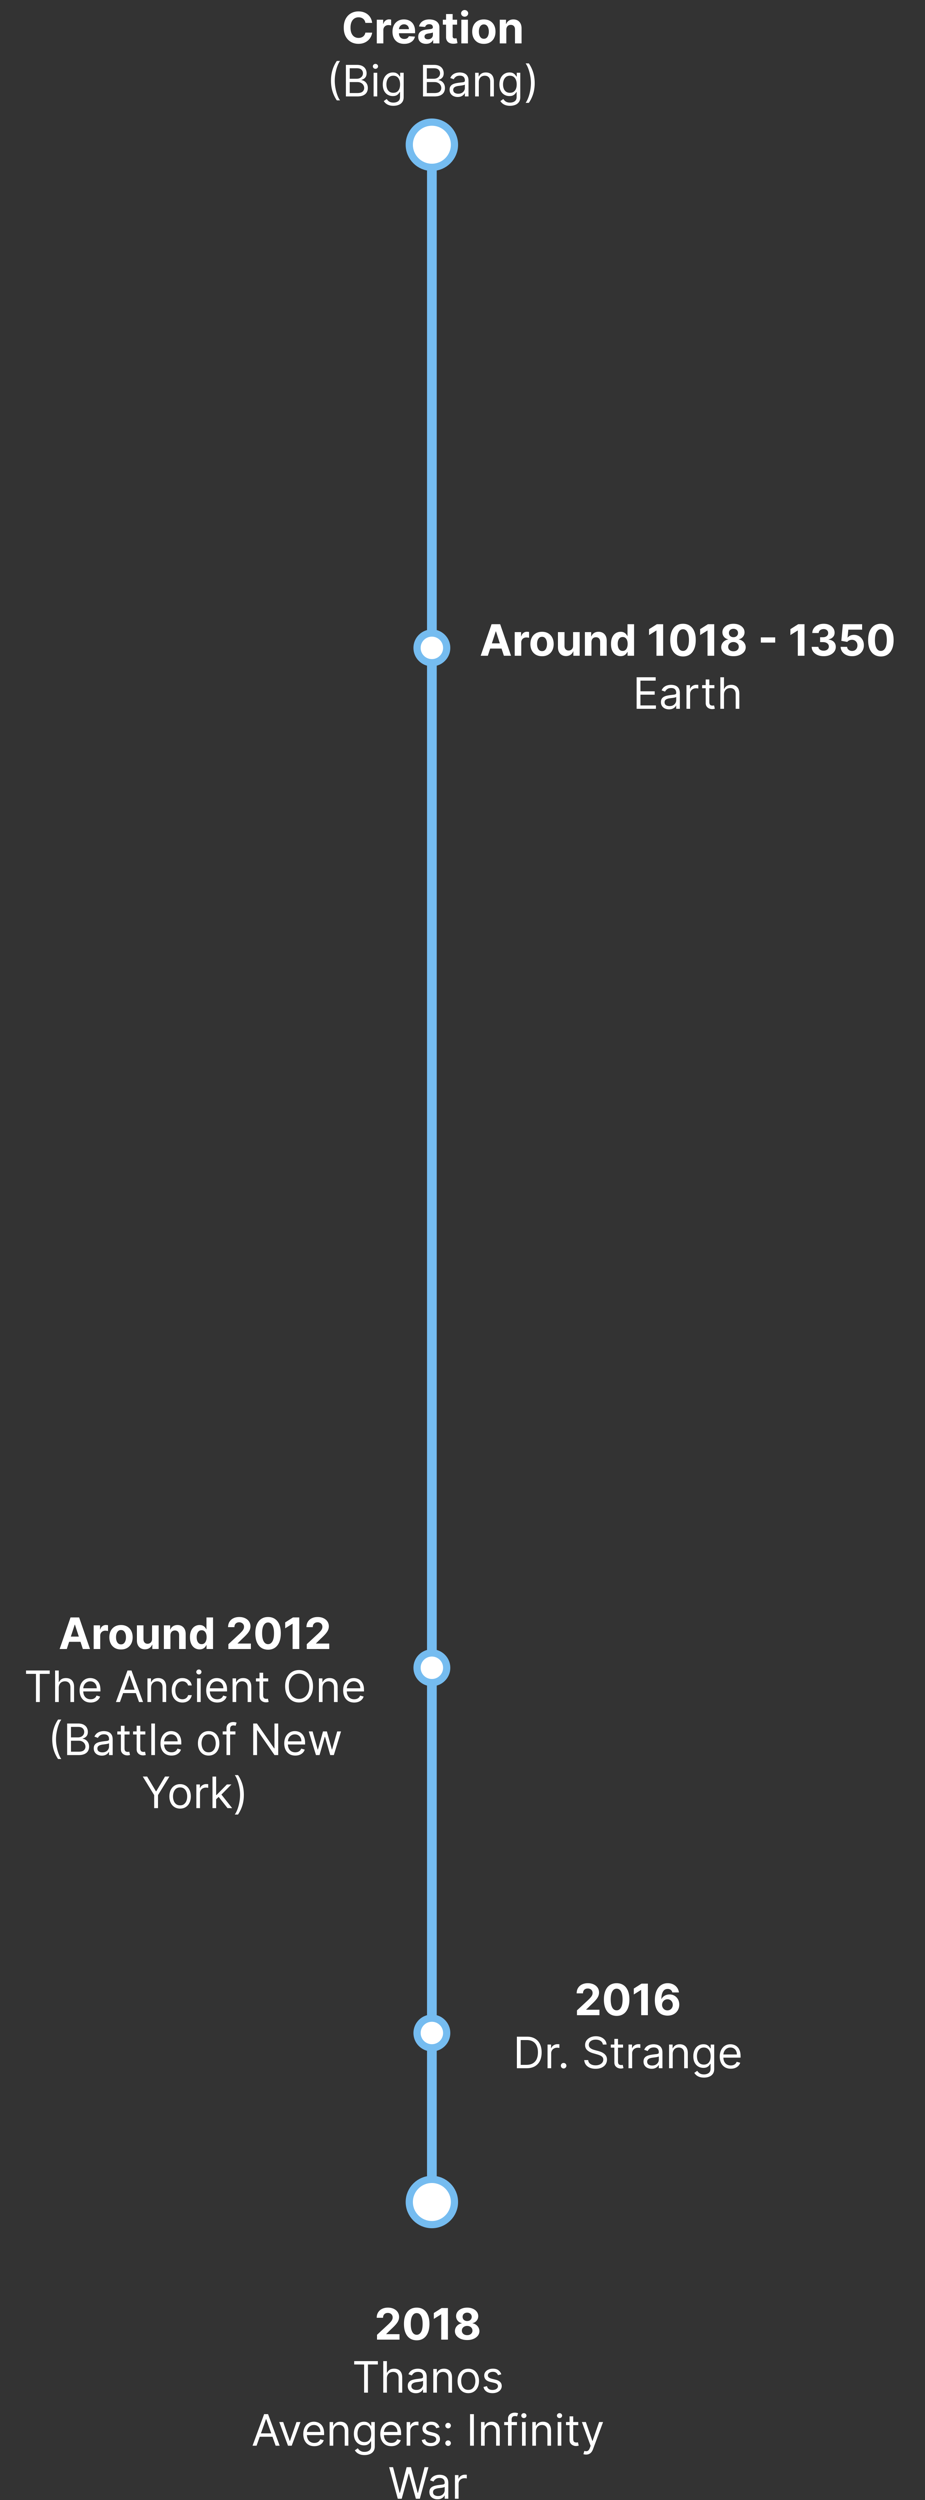<svg xmlns="http://www.w3.org/2000/svg" width="384" height="1037" fill="none" viewBox="0 0 384 1037">
  <rect x="0" y="0" width="384" height="1037" fill="#333333" stroke="none"/>
  <path fill="#75BCF0" d="M181.3 59.627v854.125h-4.029V59.627z"/>
  <circle cx="179.285" cy="60.03" r="9.378" fill="#fff" stroke="#75BCF0" stroke-width="3" transform="rotate(90 179.285 60.03)"/>
  <circle cx="179.285" cy="268.727" r="6.155" fill="#fff" stroke="#75BCF0" stroke-width="3" transform="rotate(90 179.285 268.727)"/>
  <circle cx="179.285" cy="691.761" r="6.155" fill="#fff" stroke="#75BCF0" stroke-width="3" transform="rotate(90 179.285 691.761)"/>
  <circle cx="179.285" cy="843.247" r="6.155" fill="#fff" stroke="#75BCF0" stroke-width="3" transform="rotate(90 179.285 843.247)"/>
  <circle cx="179.285" cy="913.35" r="9.378" fill="#fff" stroke="#75BCF0" stroke-width="3" transform="rotate(90 179.285 913.35)"/>
  <path fill="#fff" d="M154.486 9.492h-2.8a2.728 2.728 0 0 0-.313-.965 2.447 2.447 0 0 0-.607-.729 2.671 2.671 0 0 0-.857-.46 3.268 3.268 0 0 0-1.041-.16c-.678 0-1.268.169-1.771.505-.503.333-.893.818-1.17 1.458-.277.635-.415 1.406-.415 2.313 0 .934.138 1.718.415 2.353.282.635.674 1.114 1.176 1.438.503.324 1.085.486 1.745.486a3.46 3.46 0 0 0 1.03-.147c.319-.098.603-.241.85-.428.247-.192.451-.425.613-.697a2.68 2.68 0 0 0 .345-.933l2.8.012a5.05 5.05 0 0 1-.543 1.739 5.23 5.23 0 0 1-1.157 1.49 5.45 5.45 0 0 1-1.726 1.035c-.665.251-1.417.377-2.256.377-1.168 0-2.212-.264-3.132-.793-.917-.528-1.641-1.293-2.174-2.294-.528-1.002-.792-2.214-.792-3.638 0-1.427.268-2.642.805-3.643s1.266-1.764 2.186-2.288c.921-.529 1.956-.793 3.107-.793.758 0 1.461.107 2.109.32a5.349 5.349 0 0 1 1.732.933 4.81 4.81 0 0 1 1.228 1.49c.319.587.524 1.26.613 2.02ZM156.42 18V8.182h2.64v1.713h.102c.179-.61.479-1.07.901-1.38a2.37 2.37 0 0 1 1.458-.474 4.13 4.13 0 0 1 .856.096v2.416a3.564 3.564 0 0 0-.53-.102 4.78 4.78 0 0 0-.62-.045c-.401 0-.759.088-1.074.262a1.94 1.94 0 0 0-.742.716c-.179.307-.268.66-.268 1.061V18h-2.723Zm11.382.192c-1.01 0-1.879-.205-2.608-.614a4.203 4.203 0 0 1-1.674-1.751c-.392-.759-.588-1.656-.588-2.691 0-1.01.196-1.897.588-2.66a4.35 4.35 0 0 1 1.655-1.783c.716-.426 1.556-.639 2.519-.639.647 0 1.25.104 1.809.313a4.02 4.02 0 0 1 1.47.927c.422.413.75.933.984 1.56.235.622.352 1.35.352 2.186v.748h-8.291V12.1h5.728c0-.392-.086-.74-.256-1.042a1.834 1.834 0 0 0-.71-.71 2.02 2.02 0 0 0-1.041-.261c-.414 0-.78.095-1.1.287a2.018 2.018 0 0 0-.741.76 2.145 2.145 0 0 0-.275 1.056v1.604c0 .486.089.906.268 1.26.183.353.441.626.774.817.332.192.726.288 1.182.288.303 0 .58-.043.831-.128a1.72 1.72 0 0 0 .646-.383c.179-.17.315-.38.409-.627l2.518.166a3.443 3.443 0 0 1-.786 1.586c-.392.447-.899.797-1.521 1.048-.618.247-1.332.37-2.142.37Zm9.084-.007c-.627 0-1.185-.108-1.675-.326a2.701 2.701 0 0 1-1.164-.978c-.281-.434-.421-.976-.421-1.623 0-.546.1-1.004.3-1.374.2-.371.473-.67.818-.895a3.965 3.965 0 0 1 1.176-.512 8.97 8.97 0 0 1 1.394-.243c.571-.06 1.031-.115 1.38-.166.35-.055.603-.136.761-.243a.534.534 0 0 0 .237-.473v-.038c0-.405-.128-.718-.384-.94-.251-.221-.609-.332-1.074-.332-.49 0-.88.109-1.169.326a1.5 1.5 0 0 0-.576.805l-2.518-.204a3.423 3.423 0 0 1 .754-1.547 3.622 3.622 0 0 1 1.451-1.01c.597-.239 1.287-.358 2.071-.358a6.28 6.28 0 0 1 1.566.192 4.11 4.11 0 0 1 1.336.594c.392.269.701.614.927 1.036.226.417.339.918.339 1.502V18h-2.583v-1.361h-.076a2.781 2.781 0 0 1-.633.811c-.264.23-.582.412-.953.544-.37.127-.799.191-1.284.191Zm.779-1.879c.401 0 .755-.079 1.061-.236.307-.162.548-.38.723-.652.174-.273.262-.582.262-.927v-1.042a1.462 1.462 0 0 1-.352.153 6.431 6.431 0 0 1-.492.122c-.183.034-.366.066-.55.096l-.498.07c-.32.047-.599.121-.838.224-.238.102-.424.24-.556.415-.132.17-.198.384-.198.64 0 .37.134.653.403.85.273.191.618.287 1.035.287Zm12.085-8.124v2.045h-5.913V8.182h5.913Zm-4.571-2.352h2.723v9.153c0 .251.039.447.115.588a.638.638 0 0 0 .32.288c.14.055.302.083.486.083.128 0 .255-.01.383-.032l.294-.058.428 2.027a7.63 7.63 0 0 1-.575.147 4.6 4.6 0 0 1-.901.108c-.656.026-1.232-.062-1.726-.262a2.41 2.41 0 0 1-1.144-.933c-.273-.422-.407-.955-.403-1.598V5.83ZM191.523 18V8.182h2.723V18h-2.723Zm1.368-11.084a1.48 1.48 0 0 1-1.042-.403 1.307 1.307 0 0 1-.428-.977c0-.375.143-.697.428-.966.29-.272.637-.409 1.042-.409s.75.137 1.036.41c.289.268.434.59.434.965 0 .379-.145.705-.434.977a1.459 1.459 0 0 1-1.036.403Zm7.973 11.276c-.993 0-1.852-.211-2.576-.633a4.333 4.333 0 0 1-1.669-1.777c-.392-.763-.588-1.647-.588-2.653 0-1.014.196-1.9.588-2.659a4.281 4.281 0 0 1 1.669-1.777c.724-.426 1.583-.639 2.576-.639.993 0 1.849.213 2.569.64a4.264 4.264 0 0 1 1.675 1.776c.392.759.588 1.645.588 2.66 0 1.005-.196 1.89-.588 2.652a4.314 4.314 0 0 1-1.675 1.777c-.72.422-1.576.633-2.569.633Zm.012-2.11c.452 0 .829-.128 1.132-.383.302-.26.53-.614.684-1.061a4.6 4.6 0 0 0 .236-1.528 4.6 4.6 0 0 0-.236-1.528c-.154-.447-.382-.8-.684-1.06-.303-.26-.68-.39-1.132-.39-.455 0-.839.13-1.15.39-.307.26-.539.613-.697 1.06a4.71 4.71 0 0 0-.23 1.528c0 .571.077 1.08.23 1.528.158.447.39.8.697 1.06.311.256.695.384 1.15.384Zm9.314-3.758V18h-2.723V8.182h2.595v1.732h.115a2.74 2.74 0 0 1 1.093-1.355c.511-.337 1.131-.505 1.86-.505.682 0 1.276.15 1.783.447a3.04 3.04 0 0 1 1.183 1.279c.281.55.422 1.206.422 1.969V18h-2.723v-5.766c.004-.6-.149-1.07-.46-1.406-.312-.34-.74-.511-1.285-.511a1.96 1.96 0 0 0-.972.236 1.65 1.65 0 0 0-.652.69c-.153.299-.232.659-.236 1.08Zm-72.785 21.13c0-1.61.209-3.091.626-4.442a13.859 13.859 0 0 1 1.803-3.74h1.33a8.2 8.2 0 0 0-.863 1.56 15.052 15.052 0 0 0-.697 2.027c-.2.733-.358 1.491-.473 2.275a16.539 16.539 0 0 0-.166 2.32c0 1.015.098 2.044.294 3.088.196 1.044.46 2.013.792 2.908.333.895.703 1.624 1.113 2.186h-1.33a13.88 13.88 0 0 1-1.803-3.733c-.417-1.355-.626-2.838-.626-4.448ZM143.594 40V26.91h4.577c.912 0 1.664.157 2.256.472.593.311 1.034.73 1.323 1.26a3.54 3.54 0 0 1 .435 1.744c0 .563-.1 1.027-.3 1.394a2.335 2.335 0 0 1-.78.87c-.32.212-.667.37-1.042.472v.128c.4.026.803.166 1.208.422.405.256.744.622 1.016 1.1.273.477.409 1.06.409 1.75 0 .657-.149 1.247-.447 1.771-.298.525-.769.94-1.413 1.247-.643.307-1.48.46-2.512.46h-4.73Zm1.585-1.406h3.145c1.036 0 1.771-.2 2.206-.601.438-.405.658-.895.658-1.47 0-.444-.113-.853-.339-1.228a2.449 2.449 0 0 0-.965-.907c-.418-.23-.912-.345-1.483-.345h-3.222v4.55Zm0-5.932h2.941a2.91 2.91 0 0 0 1.291-.281 2.25 2.25 0 0 0 .92-.793c.23-.34.346-.741.346-1.202 0-.575-.201-1.063-.601-1.463-.401-.405-1.036-.608-1.905-.608h-2.992v4.347ZM155.097 40v-9.818h1.508V40h-1.508Zm.767-11.454c-.294 0-.548-.1-.761-.301a.964.964 0 0 1-.313-.722c0-.282.104-.522.313-.723.213-.2.467-.3.761-.3s.545.1.754.3c.213.2.32.441.32.723a.957.957 0 0 1-.32.722c-.209.2-.46.3-.754.3Zm7.467 15.34c-.729 0-1.355-.093-1.879-.28-.524-.184-.961-.427-1.31-.73a3.98 3.98 0 0 1-.825-.958l1.202-.844c.136.179.309.383.517.614.209.234.495.436.857.607.366.174.846.262 1.438.262.793 0 1.447-.192 1.963-.576.515-.383.773-.984.773-1.802v-1.994h-.128c-.111.179-.268.4-.473.664-.2.26-.49.493-.869.697-.375.2-.882.3-1.521.3-.793 0-1.505-.187-2.135-.562-.627-.375-1.123-.92-1.49-1.636-.362-.716-.543-1.586-.543-2.608 0-1.006.177-1.882.53-2.627.354-.75.846-1.33 1.477-1.739.631-.413 1.359-.62 2.186-.62.639 0 1.146.107 1.521.32.38.208.669.447.87.716.204.264.362.481.473.651h.153v-1.56h1.458v10.1c0 .844-.192 1.53-.576 2.059a3.27 3.27 0 0 1-1.534 1.17c-.639.25-1.351.376-2.135.376Zm-.051-5.395c.605 0 1.117-.138 1.534-.415.418-.277.735-.675.953-1.195.217-.52.326-1.142.326-1.867 0-.707-.107-1.332-.32-1.873-.213-.54-.528-.965-.946-1.272-.418-.306-.933-.46-1.547-.46-.639 0-1.172.162-1.598.486-.422.324-.739.758-.952 1.304a5.036 5.036 0 0 0-.314 1.815c0 .682.107 1.285.32 1.81.217.519.537.928.959 1.226.426.294.954.442 1.585.442ZM175.604 40V26.91h4.577c.912 0 1.664.157 2.256.472.592.311 1.033.73 1.323 1.26a3.54 3.54 0 0 1 .435 1.744c0 .563-.1 1.027-.301 1.394a2.341 2.341 0 0 1-.779.87c-.32.212-.667.37-1.042.472v.128c.4.026.803.166 1.208.422.405.256.743.622 1.016 1.1.273.477.409 1.06.409 1.75 0 .657-.149 1.247-.447 1.771-.299.525-.769.94-1.413 1.247-.643.307-1.481.46-2.512.46h-4.73Zm1.585-1.406h3.145c1.036 0 1.771-.2 2.205-.601.439-.405.659-.895.659-1.47 0-.444-.113-.853-.339-1.228a2.455 2.455 0 0 0-.965-.907c-.418-.23-.912-.345-1.483-.345h-3.222v4.55Zm0-5.932h2.94a2.91 2.91 0 0 0 1.292-.281c.387-.188.694-.452.92-.793.23-.34.345-.741.345-1.202 0-.575-.2-1.063-.601-1.463-.4-.405-1.035-.608-1.904-.608h-2.992v4.347Zm12.807 7.568a3.988 3.988 0 0 1-1.694-.351 2.906 2.906 0 0 1-1.208-1.03c-.299-.451-.448-.997-.448-1.636 0-.562.111-1.018.333-1.368a2.34 2.34 0 0 1 .888-.83c.371-.201.78-.35 1.227-.448.452-.102.906-.184 1.362-.243.596-.077 1.08-.134 1.451-.173.375-.042.648-.113.818-.21.175-.099.262-.27.262-.512v-.051c0-.63-.172-1.12-.518-1.47-.341-.35-.858-.524-1.553-.524-.72 0-1.285.157-1.694.473-.409.315-.697.651-.863 1.01l-1.432-.512c.256-.596.597-1.061 1.023-1.393a3.838 3.838 0 0 1 1.406-.703 5.85 5.85 0 0 1 1.509-.205c.315 0 .677.038 1.087.115.413.072.811.224 1.195.454.388.23.709.577.965 1.042.256.464.384 1.086.384 1.866V40h-1.509v-1.33h-.077a2.64 2.64 0 0 1-.511.684c-.239.243-.556.45-.952.62-.397.17-.88.256-1.451.256Zm.23-1.355c.596 0 1.099-.117 1.508-.352.414-.234.725-.537.933-.907.214-.371.32-.76.32-1.17v-1.38c-.064.076-.204.146-.422.21-.213.06-.46.113-.741.16a34 34 0 0 1-1.445.192 5.77 5.77 0 0 0-1.099.25c-.337.11-.61.278-.818.504-.205.222-.307.524-.307.908 0 .524.194.92.581 1.189.392.264.889.396 1.49.396Zm8.532-4.781V40h-1.509v-9.818h1.457v1.534h.128c.23-.499.58-.9 1.049-1.202.468-.307 1.073-.46 1.815-.46.665 0 1.246.136 1.745.41.498.268.886.677 1.163 1.226.277.546.416 1.236.416 2.071V40h-1.509v-6.136c0-.772-.2-1.372-.601-1.803-.4-.435-.95-.652-1.649-.652-.481 0-.912.105-1.291.313a2.238 2.238 0 0 0-.888.914c-.218.4-.326.887-.326 1.458Zm12.983 9.792c-.728 0-1.355-.093-1.879-.28-.524-.184-.961-.427-1.31-.73a4.003 4.003 0 0 1-.825-.958l1.202-.844c.136.179.309.383.518.614.208.234.494.436.856.607.367.174.846.262 1.438.262.793 0 1.447-.192 1.963-.576.515-.383.773-.984.773-1.802v-1.994h-.128c-.11.179-.268.4-.473.664-.2.26-.49.493-.869.697-.375.2-.882.3-1.521.3-.793 0-1.505-.187-2.135-.562-.627-.375-1.123-.92-1.49-1.636-.362-.716-.543-1.586-.543-2.608 0-1.006.177-1.882.531-2.627.353-.75.845-1.33 1.476-1.739.631-.413 1.36-.62 2.186-.62.639 0 1.147.107 1.522.32.379.208.669.447.869.716.204.264.362.481.473.651h.153v-1.56h1.458v10.1c0 .844-.192 1.53-.576 2.059a3.27 3.27 0 0 1-1.534 1.17c-.639.25-1.351.376-2.135.376Zm-.051-5.395c.605 0 1.117-.138 1.534-.415.418-.277.735-.675.953-1.195.217-.52.326-1.142.326-1.867 0-.707-.107-1.332-.32-1.873-.213-.54-.528-.965-.946-1.272-.418-.306-.933-.46-1.547-.46-.639 0-1.172.162-1.598.486-.422.324-.739.758-.952 1.304a5.036 5.036 0 0 0-.313 1.815c0 .682.106 1.285.319 1.81.218.519.537.928.959 1.226.426.294.955.442 1.585.442Zm10.279-4.014c0 1.611-.211 3.094-.633 4.45a13.773 13.773 0 0 1-1.796 3.732h-1.33c.307-.422.592-.942.857-1.56.268-.613.502-1.286.703-2.02.2-.737.356-1.497.466-2.281.115-.789.173-1.562.173-2.32 0-1.015-.098-2.044-.294-3.088a17.693 17.693 0 0 0-.793-2.909c-.332-.894-.703-1.623-1.112-2.186h1.33a13.75 13.75 0 0 1 1.796 3.74c.422 1.35.633 2.832.633 4.442ZM202.515 272h-2.966l4.52-13.091h3.566L212.148 272h-2.966l-3.279-10.099h-.102L202.515 272Zm-.185-5.146h7.006v2.161h-7.006v-2.161ZM213.673 272v-9.818h2.639v1.713h.103c.179-.609.479-1.07.901-1.381a2.372 2.372 0 0 1 1.457-.473 4.117 4.117 0 0 1 .857.096v2.416a3.64 3.64 0 0 0-.531-.102 4.723 4.723 0 0 0-.62-.045c-.4 0-.758.088-1.073.262a1.926 1.926 0 0 0-.742.716 2.068 2.068 0 0 0-.268 1.061V272h-2.723Zm11.344.192c-.993 0-1.852-.211-2.576-.633a4.333 4.333 0 0 1-1.668-1.777c-.393-.763-.589-1.647-.589-2.653 0-1.014.196-1.9.589-2.659a4.279 4.279 0 0 1 1.668-1.777c.724-.426 1.583-.639 2.576-.639.993 0 1.849.213 2.569.639a4.263 4.263 0 0 1 1.675 1.777c.392.759.588 1.645.588 2.659 0 1.006-.196 1.89-.588 2.653a4.317 4.317 0 0 1-1.675 1.777c-.72.422-1.576.633-2.569.633Zm.013-2.11c.451 0 .828-.127 1.131-.383.303-.26.531-.614.684-1.061.158-.448.236-.957.236-1.528 0-.571-.078-1.08-.236-1.528-.153-.447-.381-.801-.684-1.061-.303-.26-.68-.39-1.131-.39-.456 0-.84.13-1.151.39-.307.26-.539.614-.697 1.061-.153.448-.23.957-.23 1.528 0 .571.077 1.08.23 1.528.158.447.39.801.697 1.061.311.256.695.383 1.151.383Zm12.886-2.262v-5.638h2.723V272h-2.614v-1.783h-.103a2.901 2.901 0 0 1-1.105 1.387c-.512.349-1.136.524-1.873.524-.657 0-1.234-.149-1.733-.448a3.073 3.073 0 0 1-1.169-1.272c-.277-.549-.418-1.208-.422-1.975v-6.251h2.723v5.765c.004.58.16 1.038.466 1.375.307.336.719.505 1.234.505.328 0 .635-.075.921-.224.285-.153.515-.379.69-.678.179-.298.266-.666.262-1.105Zm7.624-1.496V272h-2.723v-9.818h2.595v1.732h.115a2.743 2.743 0 0 1 1.093-1.355c.512-.337 1.132-.505 1.86-.505.682 0 1.277.149 1.784.447.507.299.901.725 1.182 1.279.282.55.422 1.206.422 1.969V272h-2.723v-5.766c.004-.6-.149-1.069-.46-1.406-.311-.341-.739-.511-1.285-.511-.366 0-.69.079-.971.236a1.645 1.645 0 0 0-.652.691c-.154.298-.233.658-.237 1.08Zm12.092 5.836a3.711 3.711 0 0 1-2.026-.575c-.601-.388-1.078-.957-1.432-1.707-.349-.754-.524-1.679-.524-2.774 0-1.125.181-2.061.543-2.806.363-.75.844-1.311 1.445-1.682a3.701 3.701 0 0 1 1.988-.562c.55 0 1.008.094 1.374.281.371.183.669.414.895.691.23.272.405.541.524.805h.083v-4.922h2.717V272h-2.685v-1.572h-.115a3.527 3.527 0 0 1-.543.811 2.7 2.7 0 0 1-.901.659c-.367.174-.814.262-1.343.262Zm.863-2.167c.439 0 .81-.119 1.112-.358.307-.243.542-.582.704-1.016.166-.435.249-.944.249-1.528 0-.584-.081-1.091-.243-1.521-.162-.431-.396-.763-.703-.998-.307-.234-.68-.351-1.119-.351-.447 0-.824.121-1.131.364-.307.243-.539.58-.697 1.01-.158.431-.236.929-.236 1.496 0 .571.078 1.076.236 1.515.162.434.394.775.697 1.023.307.242.684.364 1.131.364Zm16.798-11.084V272h-2.767v-10.464h-.077l-2.998 1.879v-2.454l3.241-2.052h2.601Zm8.245 13.379c-1.1-.005-2.046-.275-2.838-.812-.789-.537-1.396-1.315-1.822-2.333-.422-1.019-.631-2.244-.627-3.676 0-1.427.211-2.644.633-3.65.426-1.005 1.034-1.77 1.822-2.294.793-.529 1.736-.793 2.832-.793 1.095 0 2.037.264 2.825.793.793.528 1.402 1.295 1.828 2.301.426 1.001.637 2.216.633 3.643 0 1.436-.213 2.664-.639 3.682-.422 1.019-1.027 1.796-1.816 2.333-.788.537-1.732.806-2.831.806Zm0-2.295c.75 0 1.348-.377 1.796-1.131.447-.755.669-1.886.665-3.395 0-.993-.103-1.819-.307-2.48-.201-.66-.486-1.157-.857-1.489a1.864 1.864 0 0 0-1.297-.499c-.746 0-1.343.373-1.79 1.119-.448.746-.673 1.862-.678 3.349 0 1.006.1 1.845.301 2.519.204.669.492 1.172.863 1.508.37.333.805.499 1.304.499Zm12.955-11.084V272h-2.768v-10.464h-.077l-2.998 1.879v-2.454l3.241-2.052h2.602Zm7.995 13.27c-.985 0-1.861-.16-2.628-.479-.762-.324-1.361-.765-1.796-1.324a3.012 3.012 0 0 1-.652-1.898c0-.545.124-1.046.371-1.502.251-.46.592-.842 1.023-1.144.43-.307.912-.503 1.444-.588v-.09a2.84 2.84 0 0 1-1.7-1.016 2.922 2.922 0 0 1-.652-1.886c0-.677.198-1.28.595-1.809.396-.532.939-.95 1.63-1.253.694-.306 1.482-.46 2.365-.46.882 0 1.668.154 2.358.46.695.307 1.24.727 1.637 1.26.396.528.596 1.129.6 1.802a2.917 2.917 0 0 1-.664 1.886 2.86 2.86 0 0 1-1.688 1.016v.09a3.32 3.32 0 0 1 1.426.588c.43.302.771.684 1.022 1.144.256.456.386.957.39 1.502a3.035 3.035 0 0 1-.658 1.898c-.435.559-1.036 1-1.803 1.324-.762.319-1.636.479-2.62.479Zm0-2.033c.438 0 .822-.079 1.15-.236.328-.162.584-.384.767-.665.188-.285.281-.614.281-.984 0-.38-.095-.714-.287-1.004a1.978 1.978 0 0 0-.78-.69 2.411 2.411 0 0 0-1.131-.256c-.422 0-.799.085-1.132.256a1.969 1.969 0 0 0-.786.69c-.188.29-.281.624-.281 1.004 0 .37.091.699.275.984.183.281.441.503.773.665.332.157.716.236 1.151.236Zm0-5.848c.366 0 .692-.075.978-.224.285-.149.509-.356.671-.62.162-.264.243-.569.243-.914a1.637 1.637 0 0 0-.908-1.502 2.059 2.059 0 0 0-.984-.224c-.371 0-.699.074-.985.224a1.658 1.658 0 0 0-.671.607 1.668 1.668 0 0 0-.236.895c0 .345.08.65.242.914.162.264.386.471.672.62.285.149.611.224.978.224Zm17.325.076v2.161h-5.97v-2.161h5.97Zm12.156-5.465V272h-2.767v-10.464h-.077l-2.998 1.879v-2.454l3.241-2.052h2.601Zm7.95 13.27c-.954 0-1.804-.164-2.55-.492-.742-.333-1.327-.789-1.758-1.368-.426-.584-.645-1.257-.658-2.02h2.787c.017.32.121.601.313.844.196.238.456.424.78.556.324.132.688.198 1.093.198.422 0 .795-.075 1.118-.224.324-.149.578-.356.761-.62.183-.264.275-.569.275-.914 0-.349-.098-.658-.294-.927-.192-.272-.469-.485-.831-.639-.358-.153-.784-.23-1.279-.23h-1.22v-2.033h1.22a2.65 2.65 0 0 0 1.106-.217c.324-.145.576-.345.755-.601.179-.26.268-.562.268-.907a1.573 1.573 0 0 0-.888-1.451 2.116 2.116 0 0 0-.972-.211 2.54 2.54 0 0 0-1.029.204 1.798 1.798 0 0 0-.748.569 1.487 1.487 0 0 0-.3.869h-2.653c.013-.754.228-1.419.645-1.994.418-.575.981-1.025 1.688-1.349.712-.328 1.515-.492 2.41-.492.903 0 1.694.164 2.371.492.678.328 1.204.772 1.579 1.33.379.554.567 1.176.563 1.866.004.733-.224 1.345-.684 1.835-.456.49-1.051.801-1.784.933v.102c.963.124 1.696.458 2.199 1.004.507.541.759 1.219.754 2.033a3.19 3.19 0 0 1-.645 1.987c-.431.58-1.025 1.036-1.784 1.368-.758.333-1.628.499-2.608.499Zm11.808 0c-.903 0-1.709-.166-2.416-.499-.703-.332-1.261-.79-1.675-1.374a3.533 3.533 0 0 1-.645-2.007h2.684c.03.507.243.918.639 1.234.397.315.868.473 1.413.473.435 0 .818-.096 1.151-.288.336-.196.598-.467.786-.812.192-.349.288-.75.288-1.201 0-.461-.098-.866-.295-1.215a2.075 2.075 0 0 0-.799-.818 2.354 2.354 0 0 0-1.169-.301 2.77 2.77 0 0 0-1.119.237 2.019 2.019 0 0 0-.837.646l-2.461-.442.62-6.903h8.003v2.263h-5.721l-.339 3.279h.077c.23-.324.577-.592 1.042-.805.464-.213.984-.32 1.559-.32.789 0 1.492.185 2.11.556.618.371 1.106.88 1.463 1.528.358.643.535 1.385.531 2.224.004.882-.2 1.666-.614 2.353a4.33 4.33 0 0 1-1.719 1.61c-.733.388-1.585.582-2.557.582Zm11.953.109c-1.099-.005-2.045-.275-2.838-.812-.788-.537-1.395-1.315-1.822-2.333-.421-1.019-.63-2.244-.626-3.676 0-1.427.211-2.644.633-3.65.426-1.005 1.033-1.77 1.822-2.294.792-.529 1.736-.793 2.831-.793s2.037.264 2.825.793c.793.528 1.402 1.295 1.829 2.301.426 1.001.637 2.216.632 3.643 0 1.436-.213 2.664-.639 3.682-.422 1.019-1.027 1.796-1.815 2.333-.788.537-1.732.806-2.832.806Zm0-2.295c.75 0 1.349-.377 1.796-1.131.448-.755.669-1.886.665-3.395 0-.993-.102-1.819-.307-2.48-.2-.66-.485-1.157-.856-1.489a1.867 1.867 0 0 0-1.298-.499c-.746 0-1.342.373-1.79 1.119-.447.746-.673 1.862-.677 3.349 0 1.006.1 1.845.3 2.519.205.669.492 1.172.863 1.508a1.89 1.89 0 0 0 1.304.499ZM264.286 294v-13.091h7.901v1.406h-6.315v4.424h5.906v1.406h-5.906v4.449h6.417V294h-8.003Zm13.443.23a3.996 3.996 0 0 1-1.694-.351 2.906 2.906 0 0 1-1.208-1.03c-.298-.451-.448-.997-.448-1.636 0-.562.111-1.018.333-1.368.221-.354.518-.631.888-.831.371-.2.78-.349 1.228-.447.451-.103.905-.183 1.361-.243.597-.077 1.08-.134 1.451-.173.375-.042.648-.113.818-.211.175-.098.262-.268.262-.511v-.051c0-.631-.172-1.121-.517-1.47-.341-.35-.859-.524-1.554-.524-.72 0-1.284.157-1.694.473-.409.315-.696.652-.863 1.009l-1.431-.511c.255-.596.596-1.061 1.022-1.393.431-.337.9-.571 1.407-.703a5.808 5.808 0 0 1 1.508-.205c.316 0 .678.038 1.087.115.413.072.812.224 1.195.454.388.23.71.577.965 1.042.256.464.384 1.086.384 1.866V294h-1.509v-1.33h-.076a2.638 2.638 0 0 1-.512.684c-.238.243-.556.45-.952.62-.396.171-.88.256-1.451.256Zm.23-1.355c.597 0 1.099-.117 1.508-.352a2.387 2.387 0 0 0 1.253-2.077v-1.381c-.064.077-.204.147-.422.211-.213.06-.46.113-.741.16a31.625 31.625 0 0 1-1.445.192 5.755 5.755 0 0 0-1.099.249 1.894 1.894 0 0 0-.818.505c-.205.222-.307.524-.307.908 0 .524.194.92.582 1.189.392.264.888.396 1.489.396Zm7.023 1.125v-9.818h1.458v1.483h.102c.179-.486.503-.88.971-1.183a2.868 2.868 0 0 1 1.586-.454c.111 0 .249.003.415.007.166.004.292.01.377.019v1.534a4.176 4.176 0 0 0-.351-.057 3.445 3.445 0 0 0-.569-.045c-.477 0-.904.1-1.279.3-.37.196-.664.469-.882.818a2.21 2.21 0 0 0-.319 1.183V294h-1.509Zm11.583-9.818v1.278h-5.088v-1.278h5.088Zm-3.605-2.352h1.508v9.358c0 .426.062.745.185.958.128.209.29.35.486.422.2.068.411.102.633.102.166 0 .303-.008.409-.025l.256-.051.307 1.355a3.085 3.085 0 0 1-.429.115 3.122 3.122 0 0 1-.696.064c-.427 0-.844-.092-1.253-.275a2.482 2.482 0 0 1-1.01-.837c-.264-.375-.396-.848-.396-1.419v-9.767Zm7.593 6.264V294h-1.508v-13.091h1.508v4.807h.128a2.77 2.77 0 0 1 1.036-1.208c.464-.303 1.082-.454 1.853-.454.669 0 1.255.134 1.758.403.503.264.893.671 1.17 1.221.281.545.422 1.24.422 2.083V294h-1.509v-6.136c0-.78-.202-1.383-.607-1.809-.401-.431-.957-.646-1.668-.646-.495 0-.938.104-1.33.313a2.286 2.286 0 0 0-.92.914c-.222.401-.333.887-.333 1.458ZM27.729 683.976h-2.966l4.52-13.091h3.566l4.513 13.091h-2.966l-3.28-10.099h-.102l-3.285 10.099Zm-.185-5.146h7.005v2.161h-7.005v-2.161Zm11.342 5.146v-9.818h2.64v1.713h.102c.18-.609.48-1.07.902-1.381a2.371 2.371 0 0 1 1.457-.473 4.138 4.138 0 0 1 .857.096v2.416a3.633 3.633 0 0 0-.531-.102 4.738 4.738 0 0 0-.62-.045c-.4 0-.758.088-1.074.262a1.933 1.933 0 0 0-.741.716 2.07 2.07 0 0 0-.269 1.061v5.555h-2.723Zm11.344.192c-.992 0-1.851-.211-2.575-.633a4.327 4.327 0 0 1-1.669-1.777c-.392-.763-.588-1.647-.588-2.653 0-1.014.196-1.9.588-2.659a4.279 4.279 0 0 1 1.669-1.777c.724-.426 1.583-.639 2.575-.639.993 0 1.85.213 2.57.639a4.267 4.267 0 0 1 1.675 1.777c.392.759.588 1.645.588 2.659 0 1.006-.196 1.89-.588 2.653a4.315 4.315 0 0 1-1.675 1.777c-.72.422-1.577.633-2.57.633Zm.013-2.11c.452 0 .83-.127 1.132-.383.302-.26.53-.614.684-1.061.157-.448.236-.957.236-1.528 0-.571-.079-1.08-.236-1.528-.154-.447-.382-.801-.684-1.061-.303-.26-.68-.39-1.132-.39-.456 0-.84.13-1.15.39-.307.26-.54.614-.697 1.061-.154.448-.23.957-.23 1.528 0 .571.077 1.08.23 1.528.158.447.39.801.697 1.061.31.256.694.383 1.15.383Zm12.887-2.262v-5.638h2.723v9.818h-2.615v-1.783h-.102a2.903 2.903 0 0 1-1.106 1.387c-.511.349-1.136.524-1.873.524-.656 0-1.233-.149-1.732-.448a3.073 3.073 0 0 1-1.17-1.272c-.277-.549-.417-1.208-.422-1.975v-6.251h2.723v5.766c.005.579.16 1.037.467 1.374.307.336.718.505 1.234.505.328 0 .635-.075.92-.224.286-.153.516-.379.69-.677.18-.299.267-.667.263-1.106Zm7.624-1.496v5.676H68.03v-9.818h2.595v1.732h.115a2.738 2.738 0 0 1 1.093-1.355c.511-.337 1.131-.505 1.86-.505.682 0 1.276.149 1.783.447.507.299.902.725 1.183 1.279.281.55.422 1.206.422 1.969v6.251h-2.723v-5.766c.004-.6-.15-1.069-.46-1.406-.311-.341-.74-.511-1.285-.511-.367 0-.69.079-.972.236a1.65 1.65 0 0 0-.652.691c-.153.298-.232.658-.236 1.08Zm12.092 5.836a3.71 3.71 0 0 1-2.026-.575c-.601-.388-1.078-.957-1.432-1.707-.35-.754-.524-1.679-.524-2.774 0-1.125.18-2.061.543-2.806.362-.75.844-1.311 1.445-1.681a3.702 3.702 0 0 1 1.987-.563c.55 0 1.008.094 1.375.281.37.184.669.414.895.691.23.272.404.541.524.805h.083v-4.922h2.717v13.091h-2.685v-1.572h-.115a3.512 3.512 0 0 1-.543.811c-.23.265-.531.484-.902.659-.366.175-.814.262-1.342.262Zm.863-2.167c.439 0 .81-.119 1.112-.358.307-.243.541-.582.703-1.016.166-.435.25-.944.25-1.528 0-.584-.082-1.091-.243-1.521-.162-.431-.397-.763-.704-.997-.306-.235-.68-.352-1.118-.352-.448 0-.825.121-1.132.364-.306.243-.539.58-.696 1.01-.158.431-.237.929-.237 1.496 0 .571.079 1.076.237 1.515.162.435.394.775.696 1.023.307.243.684.364 1.132.364Zm11.103 2.007v-1.994l4.66-4.315a18 18 0 0 0 .997-1.035c.272-.307.479-.608.62-.902.14-.298.211-.62.211-.965 0-.383-.088-.714-.262-.991a1.725 1.725 0 0 0-.716-.645 2.239 2.239 0 0 0-1.03-.23c-.4 0-.75.081-1.048.243a1.67 1.67 0 0 0-.69.696c-.162.303-.243.663-.243 1.081h-2.627c0-.857.194-1.601.582-2.231a3.882 3.882 0 0 1 1.63-1.464c.698-.345 1.504-.518 2.416-.518.937 0 1.753.166 2.448.499.699.328 1.242.784 1.63 1.368.388.583.582 1.253.582 2.007 0 .494-.098.982-.294 1.464-.192.481-.535 1.016-1.03 1.604-.494.584-1.191 1.285-2.09 2.103l-1.911 1.873v.089h5.497v2.263h-9.332Zm16.47.288c-1.099-.005-2.045-.275-2.838-.812-.788-.537-1.395-1.315-1.821-2.333-.422-1.019-.631-2.244-.627-3.676 0-1.427.211-2.644.633-3.649.426-1.006 1.033-1.771 1.822-2.295.792-.529 1.736-.793 2.831-.793 1.096 0 2.037.264 2.826.793.792.528 1.402 1.295 1.828 2.301.426 1.001.637 2.216.633 3.643 0 1.436-.213 2.664-.64 3.682-.421 1.019-1.026 1.796-1.815 2.333-.788.537-1.732.806-2.832.806Zm0-2.295c.75 0 1.349-.377 1.797-1.131.447-.755.669-1.886.664-3.395 0-.992-.102-1.819-.306-2.48-.201-.66-.486-1.157-.857-1.489a1.87 1.87 0 0 0-1.298-.499c-.745 0-1.342.373-1.789 1.119-.448.746-.674 1.862-.678 3.349 0 1.006.1 1.846.301 2.519.204.669.492 1.172.862 1.508a1.89 1.89 0 0 0 1.304.499Zm12.956-11.084v13.091h-2.768v-10.464h-.077l-2.998 1.88v-2.455l3.241-2.052h2.602Zm3.111 13.091v-1.994l4.66-4.315a18 18 0 0 0 .997-1.035c.273-.307.479-.608.62-.902.14-.298.211-.62.211-.965 0-.383-.088-.714-.262-.991a1.725 1.725 0 0 0-.716-.645 2.239 2.239 0 0 0-1.029-.23c-.401 0-.75.081-1.049.243a1.671 1.671 0 0 0-.69.696c-.162.303-.243.663-.243 1.081h-2.627c0-.857.194-1.601.582-2.231a3.883 3.883 0 0 1 1.63-1.464c.699-.345 1.504-.518 2.416-.518.937 0 1.753.166 2.448.499.699.328 1.242.784 1.63 1.368.388.583.582 1.253.582 2.007 0 .494-.098.982-.294 1.464-.192.481-.535 1.016-1.029 1.604-.495.584-1.192 1.285-2.091 2.103l-1.911 1.873v.089h5.497v2.263h-9.332ZM10.816 694.291v-1.406h9.818v1.406h-4.116v11.685h-1.585v-11.685h-4.117Zm13.569 5.779v5.906h-1.509v-13.091h1.509v4.807h.128c.23-.507.575-.91 1.035-1.208.465-.303 1.083-.454 1.854-.454.67 0 1.255.134 1.758.403.503.264.893.671 1.17 1.221.28.545.422 1.24.422 2.083v6.239h-1.509v-6.136c0-.78-.202-1.383-.607-1.809-.4-.431-.957-.646-1.669-.646-.494 0-.937.105-1.33.313a2.294 2.294 0 0 0-.92.914c-.221.401-.332.887-.332 1.458Zm13.243 6.111c-.946 0-1.762-.209-2.448-.627a4.207 4.207 0 0 1-1.58-1.764c-.366-.759-.549-1.641-.549-2.646 0-1.006.183-1.892.55-2.659.37-.772.886-1.373 1.547-1.803.664-.435 1.44-.652 2.326-.652a4.64 4.64 0 0 1 1.515.256c.499.17.953.447 1.362.831.409.379.735.882.978 1.508.243.627.364 1.398.364 2.314v.639h-7.568v-1.304h6.034c0-.554-.11-1.048-.332-1.483a2.512 2.512 0 0 0-.934-1.029c-.4-.251-.873-.377-1.419-.377-.6 0-1.12.149-1.56.448a2.942 2.942 0 0 0-1.003 1.15c-.234.473-.351.98-.351 1.521v.87c0 .741.127 1.37.383 1.885.26.512.62.902 1.08 1.17.46.264.995.397 1.605.397.396 0 .754-.056 1.074-.167a2.29 2.29 0 0 0 .837-.511 2.33 2.33 0 0 0 .543-.857l1.458.41a3.23 3.23 0 0 1-.774 1.303 3.77 3.77 0 0 1-1.342.87 4.993 4.993 0 0 1-1.796.307Zm12.164-.205H48.13l4.807-13.091h1.636l4.807 13.091h-1.662l-3.912-11.02h-.102l-3.912 11.02Zm.613-5.114h6.7v1.407h-6.7v-1.407Zm12.318-.792v5.906h-1.509v-9.818h1.458v1.534h.128c.23-.499.58-.899 1.048-1.202.469-.307 1.074-.46 1.815-.46.665 0 1.247.136 1.745.409.499.269.887.678 1.164 1.227.277.546.415 1.236.415 2.071v6.239H67.48v-6.136c0-.772-.2-1.372-.601-1.803-.4-.435-.95-.652-1.65-.652-.48 0-.911.105-1.29.313a2.245 2.245 0 0 0-.89.914c-.216.401-.325.887-.325 1.458Zm13.01 6.111c-.921 0-1.714-.218-2.379-.652-.664-.435-1.176-1.034-1.534-1.797-.358-.762-.536-1.634-.536-2.614 0-.997.183-1.877.55-2.64.37-.767.885-1.366 1.546-1.796.665-.435 1.44-.652 2.327-.652.69 0 1.312.128 1.866.384a3.568 3.568 0 0 1 1.362 1.073c.353.461.573.998.658 1.611h-1.508c-.115-.447-.371-.844-.767-1.189-.392-.349-.92-.524-1.586-.524-.588 0-1.103.154-1.547.46-.439.303-.782.731-1.029 1.285-.243.55-.364 1.196-.364 1.937 0 .759.12 1.419.358 1.982.243.562.584.999 1.023 1.31.443.311.963.467 1.56.467a2.7 2.7 0 0 0 1.067-.205c.32-.136.59-.332.812-.588.221-.256.379-.563.473-.921h1.508a3.49 3.49 0 0 1-.633 1.566 3.532 3.532 0 0 1-1.323 1.1c-.545.268-1.18.403-1.905.403Zm6.065-.205v-9.818h1.509v9.818h-1.509Zm.767-11.454c-.294 0-.547-.101-.76-.301a.964.964 0 0 1-.313-.722c0-.281.104-.522.313-.723.213-.2.466-.3.76-.3s.546.1.755.3a.96.96 0 0 1 .32.723.956.956 0 0 1-.32.722c-.21.2-.46.301-.755.301Zm7.621 11.659c-.946 0-1.762-.209-2.448-.627a4.207 4.207 0 0 1-1.579-1.764c-.366-.759-.55-1.641-.55-2.646 0-1.006.184-1.892.55-2.659.371-.772.887-1.373 1.547-1.803.665-.435 1.44-.652 2.327-.652a4.64 4.64 0 0 1 1.515.256c.498.17.952.447 1.361.831.41.379.735.882.978 1.508.243.627.365 1.398.365 2.314v.639h-7.569v-1.304h6.035c0-.554-.111-1.048-.333-1.483a2.512 2.512 0 0 0-.933-1.029c-.4-.251-.874-.377-1.42-.377-.6 0-1.12.149-1.559.448a2.942 2.942 0 0 0-1.003 1.15 3.38 3.38 0 0 0-.352 1.521v.87c0 .741.128 1.37.384 1.885.26.512.62.902 1.08 1.17.46.264.995.397 1.604.397.397 0 .755-.056 1.074-.167.324-.115.603-.285.838-.511a2.33 2.33 0 0 0 .543-.857l1.457.41a3.23 3.23 0 0 1-.773 1.303 3.77 3.77 0 0 1-1.343.87c-.532.204-1.13.307-1.796.307Zm7.869-6.111v5.906h-1.509v-9.818h1.458v1.534h.128c.23-.499.58-.899 1.048-1.202.469-.307 1.074-.46 1.815-.46.665 0 1.247.136 1.745.409.499.269.887.678 1.164 1.227.277.546.415 1.236.415 2.071v6.239h-1.508v-6.136c0-.772-.201-1.372-.601-1.803-.401-.435-.951-.652-1.649-.652-.482 0-.912.105-1.292.313a2.246 2.246 0 0 0-.888.914c-.217.401-.326.887-.326 1.458Zm13.291-3.912v1.278h-5.088v-1.278h5.088Zm-3.606-2.352h1.509v9.358c0 .426.062.745.185.958.128.209.29.35.486.422.2.068.411.103.633.103.166 0 .303-.009.409-.026l.256-.051.307 1.355a3.085 3.085 0 0 1-.429.115 3.122 3.122 0 0 1-.696.064c-.427 0-.844-.092-1.253-.275a2.482 2.482 0 0 1-1.01-.837c-.264-.375-.397-.848-.397-1.419v-9.767Zm22.187 5.625c0 1.38-.249 2.573-.748 3.579-.498 1.006-1.182 1.781-2.051 2.327-.87.545-1.863.818-2.979.818-1.117 0-2.11-.273-2.979-.818-.869-.546-1.553-1.321-2.052-2.327-.498-1.006-.748-2.199-.748-3.579 0-1.381.25-2.574.748-3.58.499-1.006 1.183-1.781 2.052-2.327.869-.545 1.862-.818 2.979-.818 1.116 0 2.109.273 2.979.818.869.546 1.553 1.321 2.051 2.327.499 1.006.748 2.199.748 3.58Zm-1.534 0c0-1.134-.189-2.091-.569-2.87-.375-.78-.884-1.37-1.527-1.771a3.962 3.962 0 0 0-2.148-.601c-.793 0-1.511.2-2.154.601-.639.401-1.149.991-1.528 1.771-.375.779-.562 1.736-.562 2.87 0 1.133.187 2.09.562 2.87.379.779.889 1.37 1.528 1.77a3.987 3.987 0 0 0 2.154.601c.792 0 1.508-.2 2.148-.601.643-.4 1.152-.991 1.527-1.77.38-.78.569-1.737.569-2.87Zm5.504.639v5.906h-1.509v-9.818h1.458v1.534h.127a2.81 2.81 0 0 1 1.049-1.202c.468-.307 1.074-.46 1.815-.46.665 0 1.247.136 1.745.409.499.269.886.678 1.163 1.227.277.546.416 1.236.416 2.071v6.239h-1.509v-6.136c0-.772-.2-1.372-.6-1.803-.401-.435-.951-.652-1.65-.652-.481 0-.912.105-1.291.313a2.242 2.242 0 0 0-.888.914c-.218.401-.326.887-.326 1.458Zm13.137 6.111c-.946 0-1.762-.209-2.448-.627a4.207 4.207 0 0 1-1.579-1.764c-.366-.759-.55-1.641-.55-2.646 0-1.006.184-1.892.55-2.659.371-.772.886-1.373 1.547-1.803.665-.435 1.44-.652 2.327-.652.511 0 1.016.085 1.514.256.499.17.953.447 1.362.831.409.379.735.882.978 1.508.243.627.364 1.398.364 2.314v.639h-7.568v-1.304h6.034c0-.554-.111-1.048-.332-1.483a2.515 2.515 0 0 0-.933-1.029c-.401-.251-.874-.377-1.419-.377-.601 0-1.121.149-1.56.448a2.945 2.945 0 0 0-1.004 1.15c-.234.473-.351.98-.351 1.521v.87c0 .741.128 1.37.383 1.885.26.512.62.902 1.081 1.17.46.264.995.397 1.604.397.396 0 .754-.056 1.074-.167a2.29 2.29 0 0 0 .837-.511c.235-.23.416-.516.544-.857l1.457.41a3.218 3.218 0 0 1-.774 1.303 3.764 3.764 0 0 1-1.342.87c-.533.204-1.131.307-1.796.307Zm-125.343 15.25c0-1.611.209-3.092.626-4.443a13.862 13.862 0 0 1 1.803-3.739h1.33a8.257 8.257 0 0 0-.864 1.559 15.24 15.24 0 0 0-.696 2.027c-.2.733-.358 1.491-.473 2.275a16.547 16.547 0 0 0-.167 2.321c0 1.014.098 2.043.294 3.087a17.75 17.75 0 0 0 .793 2.908c.332.895.703 1.624 1.112 2.186h-1.33a13.868 13.868 0 0 1-1.802-3.733c-.417-1.355-.626-2.838-.626-4.448Zm6.189 6.545v-13.091h4.577c.911 0 1.664.158 2.256.473.592.311 1.033.731 1.323 1.259.29.525.435 1.106.435 1.745 0 .563-.1 1.027-.3 1.394a2.339 2.339 0 0 1-.78.869c-.32.213-.667.371-1.042.473v.128c.4.026.803.166 1.208.422.404.256.743.622 1.016 1.099.273.478.41 1.061.41 1.752 0 .656-.15 1.246-.448 1.77-.299.525-.77.94-1.413 1.247-.643.307-1.48.46-2.512.46h-4.73Zm1.585-1.406h3.145c1.035 0 1.77-.2 2.205-.601.44-.405.659-.895.659-1.47 0-.443-.113-.852-.34-1.227a2.447 2.447 0 0 0-.964-.908c-.418-.23-.912-.345-1.483-.345h-3.222v4.551Zm0-5.932h2.94a2.91 2.91 0 0 0 1.292-.281c.387-.188.694-.452.92-.793.23-.341.345-.741.345-1.202 0-.575-.2-1.063-.6-1.463-.401-.405-1.036-.608-1.905-.608h-2.992v4.347Zm12.807 7.568a3.995 3.995 0 0 1-1.694-.351 2.913 2.913 0 0 1-1.208-1.029c-.299-.452-.448-.998-.448-1.637 0-.562.11-1.018.333-1.368a2.35 2.35 0 0 1 .888-.831c.37-.2.78-.349 1.227-.447.452-.102.906-.183 1.362-.243.596-.077 1.08-.134 1.45-.173.376-.042.648-.113.819-.211.175-.098.262-.268.262-.511v-.051c0-.631-.173-1.121-.518-1.47-.34-.35-.858-.524-1.553-.524-.72 0-1.285.157-1.694.473-.409.315-.697.652-.863 1.01l-1.432-.512c.256-.596.597-1.061 1.023-1.393.43-.337.9-.571 1.406-.703a5.812 5.812 0 0 1 1.509-.205c.315 0 .677.038 1.087.115.413.073.811.224 1.195.454.388.23.71.577.965 1.042.256.464.384 1.086.384 1.866v6.469h-1.509v-1.329h-.077a2.638 2.638 0 0 1-.511.683c-.239.243-.556.45-.952.621-.397.17-.88.255-1.451.255Zm.23-1.355c.596 0 1.1-.117 1.508-.351a2.397 2.397 0 0 0 1.253-2.078v-1.381c-.064.077-.204.147-.422.211-.213.06-.46.113-.741.16a31.487 31.487 0 0 1-1.445.192 5.758 5.758 0 0 0-1.1.249 1.9 1.9 0 0 0-.818.505c-.204.222-.306.524-.306.908 0 .524.194.92.581 1.189.392.264.889.396 1.49.396Zm11.293-8.693v1.278h-5.088v-1.278h5.088Zm-3.605-2.352h1.508v9.358c0 .426.062.745.186.958.127.209.29.35.485.422.2.068.412.103.633.103.166 0 .303-.009.41-.026l.255-.051.307 1.355a3.07 3.07 0 0 1-.428.115 3.129 3.129 0 0 1-.697.064 3.04 3.04 0 0 1-1.253-.275 2.486 2.486 0 0 1-1.01-.837c-.264-.375-.396-.848-.396-1.419v-9.767Zm10.144 2.352v1.278h-5.088v-1.278h5.088Zm-3.605-2.352h1.508v9.358c0 .426.062.745.186.958.127.209.29.35.485.422.2.068.412.103.633.103.167 0 .303-.009.41-.026l.255-.051.307 1.355a3.074 3.074 0 0 1-.428.115 3.129 3.129 0 0 1-.697.064 3.04 3.04 0 0 1-1.253-.275 2.486 2.486 0 0 1-1.01-.837c-.264-.375-.396-.848-.396-1.419v-9.767Zm7.594-.921v13.091h-1.509v-13.091h1.509Zm6.879 13.296c-.946 0-1.762-.209-2.448-.627a4.206 4.206 0 0 1-1.579-1.764c-.367-.759-.55-1.641-.55-2.646 0-1.006.183-1.892.55-2.659.37-.772.886-1.373 1.547-1.803.665-.435 1.44-.652 2.327-.652a4.64 4.64 0 0 1 1.514.256c.499.17.953.447 1.362.831.41.379.735.882.978 1.508.243.627.364 1.398.364 2.314v.639H67.7v-1.304h6.034c0-.554-.11-1.048-.332-1.483a2.512 2.512 0 0 0-.933-1.029c-.401-.251-.874-.377-1.42-.377-.6 0-1.12.149-1.56.448a2.95 2.95 0 0 0-1.003 1.15 3.38 3.38 0 0 0-.351 1.521v.87c0 .741.128 1.37.383 1.885.26.512.62.902 1.08 1.17.46.264.996.397 1.605.397.396 0 .754-.056 1.074-.167a2.29 2.29 0 0 0 .837-.511c.235-.23.416-.516.543-.857l1.458.41a3.23 3.23 0 0 1-.774 1.303 3.77 3.77 0 0 1-1.342.87c-.533.204-1.131.307-1.796.307Zm15.411 0c-.886 0-1.664-.211-2.333-.633-.665-.422-1.185-1.012-1.56-1.771-.37-.758-.556-1.645-.556-2.659 0-1.023.186-1.915.556-2.678.375-.763.895-1.355 1.56-1.777.67-.422 1.447-.633 2.333-.633.886 0 1.662.211 2.327.633.669.422 1.189 1.014 1.56 1.777.374.763.562 1.655.562 2.678 0 1.014-.188 1.901-.563 2.659-.37.759-.89 1.349-1.56 1.771-.664.422-1.44.633-2.326.633Zm0-1.355c.674 0 1.227-.173 1.662-.518a3.05 3.05 0 0 0 .965-1.362 5.211 5.211 0 0 0 .314-1.828 5.26 5.26 0 0 0-.314-1.834 3.096 3.096 0 0 0-.965-1.375c-.435-.349-.989-.524-1.662-.524-.673 0-1.227.175-1.662.524-.434.35-.756.808-.965 1.375a5.26 5.26 0 0 0-.313 1.834c0 .656.104 1.266.313 1.828.209.563.53 1.017.965 1.362.435.345.989.518 1.662.518Zm11.124-8.668v1.278h-5.293v-1.278h5.293Zm-3.707 9.818v-11.173c0-.563.132-1.031.396-1.406a2.452 2.452 0 0 1 1.029-.844 3.244 3.244 0 0 1 1.336-.281c.37 0 .673.029.908.089.234.06.409.115.524.166l-.435 1.304a9.745 9.745 0 0 0-.32-.096 1.956 1.956 0 0 0-.524-.057c-.498 0-.858.125-1.08.377-.217.251-.326.62-.326 1.106v10.815H94.03Zm21.469-13.091v13.091h-1.534l-7.134-10.278h-.128v10.278h-1.585v-13.091h1.534l7.159 10.304h.128v-10.304h1.56Zm7.084 13.296c-.946 0-1.762-.209-2.448-.627a4.207 4.207 0 0 1-1.579-1.764c-.367-.759-.55-1.641-.55-2.646 0-1.006.183-1.892.55-2.659.371-.772.886-1.373 1.547-1.803.664-.435 1.44-.652 2.326-.652.512 0 1.017.085 1.515.256.499.17.953.447 1.362.831.409.379.735.882.978 1.508.243.627.364 1.398.364 2.314v.639h-7.568v-1.304h6.034c0-.554-.111-1.048-.332-1.483a2.517 2.517 0 0 0-.934-1.029c-.4-.251-.873-.377-1.419-.377-.6 0-1.12.149-1.559.448a2.945 2.945 0 0 0-1.004 1.15c-.234.473-.351.98-.351 1.521v.87c0 .741.127 1.37.383 1.885.26.512.62.902 1.08 1.17.461.264.995.397 1.605.397.396 0 .754-.056 1.074-.167a2.29 2.29 0 0 0 .837-.511c.234-.23.416-.516.543-.857l1.458.41a3.229 3.229 0 0 1-.774 1.303 3.764 3.764 0 0 1-1.342.87c-.533.204-1.131.307-1.796.307Zm8.584-.205-2.991-9.818h1.585l2.122 7.517h.103l2.096-7.517h1.611l2.071 7.491h.102l2.122-7.491h1.586l-2.992 9.818h-1.483l-2.148-7.543h-.153l-2.148 7.543h-1.483Zm-71.893 8.909h1.816l3.63 6.111h.154l3.63-6.111h1.816l-4.73 7.696v5.395h-1.586v-5.395l-4.73-7.696Zm15.492 13.296c-.887 0-1.665-.211-2.334-.633-.664-.422-1.184-1.012-1.56-1.771-.37-.758-.555-1.645-.555-2.659 0-1.023.185-1.915.556-2.678.375-.763.895-1.355 1.56-1.777.668-.422 1.446-.633 2.332-.633.887 0 1.662.211 2.327.633.67.422 1.19 1.014 1.56 1.777.375.763.562 1.655.562 2.678 0 1.014-.187 1.901-.562 2.659-.37.759-.89 1.349-1.56 1.771-.665.422-1.44.633-2.326.633Zm0-1.355c.673 0 1.227-.173 1.661-.518a3.05 3.05 0 0 0 .966-1.362 5.211 5.211 0 0 0 .313-1.828 5.26 5.26 0 0 0-.313-1.834 3.097 3.097 0 0 0-.966-1.375c-.434-.349-.988-.524-1.662-.524-.673 0-1.227.175-1.661.524-.435.35-.757.808-.966 1.375a5.26 5.26 0 0 0-.313 1.834c0 .656.105 1.266.313 1.828a3.05 3.05 0 0 0 .966 1.362c.434.345.988.518 1.662.518Zm6.751 1.15v-9.818h1.458v1.483h.102c.179-.486.503-.88.971-1.183a2.864 2.864 0 0 1 1.586-.454c.11 0 .249.003.415.007.166.004.292.011.377.019v1.534a4.191 4.191 0 0 0-.351-.057 3.44 3.44 0 0 0-.57-.045c-.477 0-.903.1-1.278.3a2.27 2.27 0 0 0-.882.818 2.21 2.21 0 0 0-.32 1.183v6.213h-1.508Zm8.104-3.579-.026-1.867h.307l4.295-4.372h1.867l-4.577 4.628h-.128l-1.738 1.611Zm-1.407 3.579v-13.091h1.509v13.091h-1.509Zm6.239 0-3.835-4.858 1.074-1.048 4.679 5.906h-1.918Zm6.774-5.523c0 1.611-.211 3.094-.633 4.449a13.721 13.721 0 0 1-1.796 3.733h-1.33a8.03 8.03 0 0 0 .857-1.559c.269-.614.503-1.287.703-2.02.2-.738.356-1.498.467-2.282a16.06 16.06 0 0 0 .172-2.321c0-1.014-.098-2.043-.294-3.087a17.723 17.723 0 0 0-.792-2.908c-.333-.895-.703-1.624-1.112-2.186h1.329a13.688 13.688 0 0 1 1.796 3.739c.422 1.351.633 2.832.633 4.442Zm138.293 91.412v-1.994l4.66-4.315c.396-.383.729-.728.997-1.035a3.89 3.89 0 0 0 .62-.902c.141-.298.211-.62.211-.965 0-.383-.087-.713-.262-.99a1.715 1.715 0 0 0-.716-.646 2.245 2.245 0 0 0-1.029-.23c-.401 0-.75.081-1.048.243a1.674 1.674 0 0 0-.691.696c-.162.303-.242.663-.242 1.081h-2.628c0-.857.194-1.6.582-2.231a3.883 3.883 0 0 1 1.63-1.464c.699-.345 1.504-.518 2.416-.518.938 0 1.754.167 2.448.499.699.328 1.243.784 1.63 1.368.388.584.582 1.253.582 2.007 0 .494-.098.982-.294 1.464-.192.481-.535 1.016-1.029 1.604-.494.584-1.191 1.285-2.09 2.103l-1.912 1.873v.089h5.498v2.263h-9.333Zm16.471.288c-1.1-.004-2.046-.275-2.838-.812-.789-.537-1.396-1.315-1.822-2.333-.422-1.018-.631-2.244-.626-3.675 0-1.428.211-2.645.633-3.65.426-1.006 1.033-1.771 1.821-2.295.793-.528 1.737-.793 2.832-.793 1.095 0 2.037.265 2.825.793.793.528 1.402 1.295 1.828 2.301.426 1.002.637 2.216.633 3.644 0 1.436-.213 2.663-.639 3.681-.422 1.019-1.027 1.797-1.815 2.333-.789.537-1.733.806-2.832.806Zm0-2.295c.75 0 1.349-.377 1.796-1.131.448-.755.669-1.886.665-3.394 0-.993-.102-1.82-.307-2.481-.2-.66-.486-1.157-.856-1.489a1.872 1.872 0 0 0-1.298-.498c-.746 0-1.342.372-1.79 1.118-.447.746-.673 1.862-.677 3.35 0 1.005.1 1.845.3 2.518.205.669.492 1.172.863 1.509.371.332.805.498 1.304.498Zm12.955-11.084v13.091h-2.768v-10.464h-.076l-2.998 1.88v-2.455l3.24-2.052h2.602Zm8.135 13.27a5.896 5.896 0 0 1-1.949-.339 4.433 4.433 0 0 1-1.675-1.08c-.494-.498-.886-1.159-1.176-1.981-.285-.823-.428-1.833-.428-3.03.004-1.1.13-2.082.377-2.947.251-.869.609-1.606 1.074-2.212a4.697 4.697 0 0 1 1.681-1.38c.652-.32 1.383-.48 2.192-.48.874 0 1.645.171 2.314.512a4.252 4.252 0 0 1 1.611 1.374c.409.58.656 1.229.742 1.95h-2.73c-.106-.456-.33-.814-.671-1.074-.341-.26-.763-.39-1.266-.39-.852 0-1.5.371-1.943 1.112-.439.741-.662 1.749-.671 3.023h.089c.197-.387.461-.718.793-.99a3.623 3.623 0 0 1 1.144-.633 4.14 4.14 0 0 1 1.362-.224c.775 0 1.466.183 2.071.55a3.902 3.902 0 0 1 1.432 1.496c.349.635.524 1.361.524 2.179 0 .887-.207 1.675-.62 2.365a4.29 4.29 0 0 1-1.72 1.624c-.733.388-1.585.579-2.557.575Zm-.012-2.173a2.156 2.156 0 0 0 1.936-1.138c.192-.349.288-.741.288-1.176 0-.435-.096-.825-.288-1.17a2.125 2.125 0 0 0-1.917-1.131 2.2 2.2 0 0 0-.889.179 2.222 2.222 0 0 0-.709.498 2.405 2.405 0 0 0-.358 2.787c.196.35.46.629.793.838.336.209.718.313 1.144.313Zm-58.456 23.994h-4.039v-13.091h4.218c1.27 0 2.357.262 3.26.787.904.519 1.596 1.267 2.078 2.243.481.972.722 2.135.722 3.49 0 1.364-.243 2.538-.729 3.522a5.186 5.186 0 0 1-2.122 2.263c-.929.524-2.058.786-3.388.786Zm-2.454-1.406h2.352c1.083 0 1.98-.209 2.691-.626a3.867 3.867 0 0 0 1.592-1.784c.349-.771.524-1.689.524-2.755 0-1.057-.173-1.966-.518-2.729-.345-.767-.861-1.355-1.547-1.764-.686-.414-1.54-.62-2.563-.62h-2.531v10.278Zm11.148 1.406v-9.818h1.457v1.483h.102c.179-.486.503-.88.972-1.183a2.864 2.864 0 0 1 1.585-.453c.111 0 .249.002.416.006.166.004.291.011.377.019v1.534a4.731 4.731 0 0 0-.352-.057 3.436 3.436 0 0 0-.569-.045c-.477 0-.903.1-1.278.3a2.204 2.204 0 0 0-1.202 2.001v6.213h-1.508Zm6.671.103c-.315 0-.586-.113-.811-.339a1.108 1.108 0 0 1-.339-.812c0-.315.113-.586.339-.812.225-.226.496-.339.811-.339.316 0 .586.113.812.339.226.226.339.497.339.812 0 .209-.053.401-.16.575a1.19 1.19 0 0 1-.415.422 1.103 1.103 0 0 1-.576.154Zm16.284-9.921a2.005 2.005 0 0 0-.933-1.508c-.546-.358-1.215-.537-2.007-.537-.58 0-1.087.093-1.522.281-.43.187-.767.445-1.01.773a1.857 1.857 0 0 0-.357 1.119c0 .349.083.65.249.901.17.247.388.454.652.62.264.162.541.296.831.403.29.102.556.185.799.249l1.329.358c.341.09.72.213 1.138.371.422.158.825.373 1.208.645.388.269.708.614.959 1.036.251.422.377.94.377 1.553 0 .708-.185 1.347-.556 1.918-.366.571-.903 1.025-1.611 1.361-.703.337-1.557.505-2.563.505-.937 0-1.749-.151-2.435-.453-.682-.303-1.219-.725-1.611-1.266-.388-.541-.607-1.17-.659-1.886h1.637c.042.495.209.904.498 1.228.294.319.665.558 1.113.715.451.154.937.231 1.457.231.605 0 1.148-.098 1.63-.295.482-.2.863-.477 1.144-.83.281-.358.422-.776.422-1.253 0-.435-.121-.789-.364-1.061a2.67 2.67 0 0 0-.959-.665c-.396-.171-.825-.32-1.285-.448l-1.611-.46c-1.022-.294-1.832-.714-2.429-1.259-.596-.546-.895-1.259-.895-2.141 0-.733.199-1.373.595-1.918.4-.55.937-.976 1.611-1.278.677-.307 1.434-.461 2.269-.461.844 0 1.594.152 2.25.454.656.298 1.176.708 1.56 1.227.387.52.592 1.111.613 1.771h-1.534Zm8.385 0v1.278h-5.088v-1.278h5.088Zm-3.605-2.352h1.508v9.358c0 .426.062.745.186.959a.955.955 0 0 0 .485.421c.201.069.412.103.633.103.166 0 .303-.009.409-.026l.256-.051.307 1.355a3.064 3.064 0 0 1-.428.115 3.138 3.138 0 0 1-.697.064c-.426 0-.844-.092-1.253-.275a2.482 2.482 0 0 1-1.01-.837c-.264-.375-.396-.848-.396-1.419v-9.767Zm5.874 12.17v-9.818h1.457v1.483h.103c.179-.486.502-.88.971-1.183a2.864 2.864 0 0 1 1.585-.453c.111 0 .25.002.416.006.166.004.292.011.377.019v1.534a4.67 4.67 0 0 0-.351-.057 3.445 3.445 0 0 0-.569-.045c-.478 0-.904.1-1.279.3a2.26 2.26 0 0 0-.882.819 2.203 2.203 0 0 0-.319 1.182v6.213h-1.509Zm9.586.23a3.991 3.991 0 0 1-1.693-.351 2.914 2.914 0 0 1-1.209-1.029c-.298-.452-.447-.997-.447-1.637 0-.562.111-1.018.332-1.368a2.36 2.36 0 0 1 .889-.831c.371-.2.78-.349 1.227-.447.452-.102.906-.183 1.362-.243.596-.077 1.08-.134 1.451-.172.375-.043.647-.113.818-.211.175-.098.262-.269.262-.512v-.051c0-.631-.173-1.121-.518-1.47-.341-.35-.858-.524-1.553-.524-.72 0-1.285.157-1.694.473-.409.315-.697.652-.863 1.01l-1.432-.512c.256-.596.597-1.061 1.023-1.393.43-.337.899-.571 1.406-.703a5.815 5.815 0 0 1 1.509-.205c.315 0 .677.039 1.086.115.414.073.812.224 1.196.454.388.23.709.578.965 1.042.256.464.383 1.087.383 1.866v6.469h-1.508v-1.329h-.077a2.642 2.642 0 0 1-.511.684c-.239.243-.556.449-.953.62-.396.17-.88.255-1.451.255Zm.231-1.355c.596 0 1.099-.117 1.508-.351.413-.235.725-.537.933-.908.213-.371.32-.761.32-1.17v-1.38c-.064.076-.205.147-.422.211a7.34 7.34 0 0 1-.741.159 31.625 31.625 0 0 1-1.445.192 5.737 5.737 0 0 0-1.099.249c-.337.111-.61.279-.819.505-.204.222-.306.524-.306.908 0 .524.193.92.581 1.189.392.264.889.396 1.49.396Zm8.531-4.781v5.906h-1.508v-9.818h1.457v1.534h.128c.23-.498.58-.899 1.048-1.202.469-.306 1.074-.46 1.816-.46.664 0 1.246.137 1.745.409.498.269.886.678 1.163 1.228.277.545.416 1.235.416 2.071v6.238h-1.509v-6.136c0-.771-.2-1.372-.601-1.803-.4-.434-.95-.652-1.649-.652a2.63 2.63 0 0 0-1.291.314 2.239 2.239 0 0 0-.889.914c-.217.4-.326.886-.326 1.457Zm12.984 9.793c-.728 0-1.355-.094-1.879-.282-.524-.183-.961-.426-1.31-.728a3.993 3.993 0 0 1-.825-.959l1.202-.844c.136.179.309.384.517.614.209.234.495.437.857.607.366.175.846.262 1.438.262.793 0 1.447-.192 1.963-.575.515-.384.773-.985.773-1.803v-1.994h-.128c-.111.179-.268.4-.473.665-.2.26-.49.492-.869.696-.375.201-.882.301-1.521.301-.793 0-1.505-.188-2.135-.563-.627-.375-1.123-.92-1.49-1.636-.362-.716-.543-1.585-.543-2.608 0-1.006.177-1.881.53-2.627.354-.75.846-1.33 1.477-1.739.631-.413 1.359-.62 2.186-.62.639 0 1.146.107 1.521.32.38.209.669.447.87.716.204.264.362.481.473.652h.153v-1.56h1.458v10.099c0 .844-.192 1.53-.576 2.059-.379.532-.89.922-1.534 1.169-.639.252-1.351.378-2.135.378Zm-.051-5.395c.605 0 1.117-.139 1.534-.416.418-.277.735-.675.953-1.195.217-.52.326-1.142.326-1.867 0-.707-.107-1.331-.32-1.872-.213-.542-.528-.966-.946-1.272-.418-.307-.933-.461-1.547-.461-.639 0-1.172.162-1.598.486-.422.324-.739.759-.952 1.304a5.04 5.04 0 0 0-.314 1.815c0 .682.107 1.285.32 1.809.217.52.537.929.959 1.228.426.294.954.441 1.585.441Zm11.173 1.713c-.946 0-1.762-.209-2.448-.627a4.207 4.207 0 0 1-1.579-1.764c-.366-.758-.549-1.64-.549-2.646s.183-1.892.549-2.659c.371-.772.887-1.372 1.547-1.803.665-.434 1.441-.652 2.327-.652.511 0 1.016.085 1.515.256.498.17.952.447 1.361.831.409.379.735.882.978 1.508.243.627.365 1.398.365 2.314v.64h-7.568v-1.304h6.034c0-.554-.111-1.049-.333-1.483a2.505 2.505 0 0 0-.933-1.03c-.401-.251-.874-.377-1.419-.377-.601 0-1.121.149-1.56.448a2.942 2.942 0 0 0-1.003 1.15c-.235.473-.352.98-.352 1.522v.869c0 .741.128 1.37.384 1.886.26.511.62.901 1.08 1.169.46.265.995.397 1.604.397.397 0 .755-.056 1.074-.167.324-.115.603-.285.838-.511.234-.23.415-.516.543-.856l1.457.409a3.23 3.23 0 0 1-.773 1.304c-.362.37-.81.66-1.342.869-.533.205-1.132.307-1.797.307ZM156.516 970.43v-1.994l4.66-4.315c.396-.383.728-.728.997-1.035.273-.307.479-.608.62-.902.141-.298.211-.62.211-.965 0-.383-.087-.714-.262-.991a1.725 1.725 0 0 0-.716-.645 2.239 2.239 0 0 0-1.029-.23c-.401 0-.75.081-1.049.243a1.677 1.677 0 0 0-.69.696c-.162.303-.243.663-.243 1.081h-2.627c0-.857.194-1.6.582-2.231a3.883 3.883 0 0 1 1.63-1.464c.699-.345 1.504-.518 2.416-.518.937 0 1.754.166 2.448.499.699.328 1.242.784 1.63 1.368.388.584.582 1.253.582 2.007 0 .494-.098.982-.294 1.464-.192.481-.535 1.016-1.029 1.604-.495.584-1.191 1.285-2.091 2.103l-1.911 1.873v.089h5.497v2.263h-9.332Zm16.471.288c-1.1-.004-2.046-.275-2.838-.812-.789-.537-1.396-1.315-1.822-2.333-.422-1.019-.631-2.244-.627-3.675 0-1.428.211-2.645.633-3.65.426-1.006 1.034-1.771 1.822-2.295.793-.529 1.736-.793 2.832-.793 1.095 0 2.037.264 2.825.793.793.528 1.402 1.295 1.828 2.301.426 1.001.637 2.216.633 3.644 0 1.436-.213 2.663-.639 3.681-.422 1.019-1.027 1.796-1.816 2.333-.788.537-1.732.806-2.831.806Zm0-2.295c.75 0 1.348-.377 1.796-1.131.447-.755.669-1.886.665-3.394 0-.993-.103-1.82-.307-2.481-.201-.66-.486-1.157-.857-1.489a1.869 1.869 0 0 0-1.297-.499c-.746 0-1.343.373-1.79 1.119-.448.746-.673 1.862-.678 3.35 0 1.005.1 1.845.301 2.518.204.669.492 1.172.863 1.508.37.333.805.499 1.304.499Zm12.955-11.084v13.091h-2.768v-10.464h-.077l-2.998 1.88v-2.455l3.241-2.052h2.602Zm7.995 13.27c-.985 0-1.861-.16-2.628-.479-.762-.324-1.361-.765-1.796-1.323a3.014 3.014 0 0 1-.652-1.899c0-.545.124-1.046.371-1.502.251-.46.592-.842 1.023-1.144.43-.307.912-.503 1.444-.588v-.09a2.837 2.837 0 0 1-1.7-1.016 2.922 2.922 0 0 1-.652-1.886c0-.677.198-1.28.595-1.809.396-.532.939-.95 1.63-1.252.694-.307 1.482-.461 2.365-.461.882 0 1.668.154 2.358.461.695.306 1.24.726 1.637 1.259.396.528.596 1.129.6 1.802a2.917 2.917 0 0 1-.664 1.886 2.855 2.855 0 0 1-1.688 1.016v.09a3.32 3.32 0 0 1 1.426.588c.43.302.771.684 1.022 1.144.256.456.386.957.39 1.502a3.038 3.038 0 0 1-.658 1.899c-.435.558-1.036.999-1.803 1.323-.762.319-1.636.479-2.62.479Zm0-2.033c.439 0 .822-.078 1.15-.236.328-.162.584-.384.767-.665.188-.285.281-.613.281-.984 0-.379-.095-.714-.287-1.004a1.978 1.978 0 0 0-.78-.69 2.411 2.411 0 0 0-1.131-.256c-.422 0-.799.085-1.132.256a1.969 1.969 0 0 0-.786.69c-.188.29-.281.625-.281 1.004 0 .371.091.699.275.984.183.281.441.503.773.665a2.65 2.65 0 0 0 1.151.236Zm0-5.848c.366 0 .692-.075.978-.224.285-.149.509-.356.671-.62.162-.264.243-.569.243-.914a1.637 1.637 0 0 0-.908-1.502 2.07 2.07 0 0 0-.984-.224 2.1 2.1 0 0 0-.985.224 1.658 1.658 0 0 0-.671.607 1.668 1.668 0 0 0-.236.895c0 .345.081.65.242.914.162.264.386.471.672.62.285.149.611.224.978.224Zm-46.894 18.018v-1.407h9.818v1.407h-4.116v11.684h-1.586v-11.684h-4.116Zm13.569 5.778v5.906h-1.509v-13.091h1.509v4.807h.127c.231-.507.576-.91 1.036-1.208.464-.303 1.082-.454 1.854-.454.669 0 1.255.134 1.758.403.502.264.892.671 1.169 1.221.282.545.422 1.24.422 2.084v6.238h-1.508v-6.136c0-.78-.203-1.383-.608-1.809-.4-.431-.956-.646-1.668-.646-.494 0-.937.105-1.33.313a2.294 2.294 0 0 0-.92.915c-.222.4-.332.886-.332 1.457Zm12.015 6.136a3.996 3.996 0 0 1-1.694-.351 2.911 2.911 0 0 1-1.208-1.029c-.298-.452-.447-.998-.447-1.637 0-.562.11-1.018.332-1.368a2.36 2.36 0 0 1 .889-.831c.37-.2.779-.349 1.227-.447a15.16 15.16 0 0 1 1.361-.243 64.64 64.64 0 0 1 1.451-.173c.375-.042.648-.112.819-.21.174-.098.262-.269.262-.512v-.051c0-.631-.173-1.121-.518-1.47-.341-.35-.859-.524-1.553-.524-.721 0-1.285.157-1.694.473-.409.315-.697.652-.863 1.01l-1.432-.512c.256-.596.597-1.061 1.023-1.393.43-.337.899-.571 1.406-.703a5.808 5.808 0 0 1 1.508-.205c.316 0 .678.039 1.087.115.413.073.812.224 1.195.454.388.23.71.577.966 1.042.255.464.383 1.087.383 1.866v6.469h-1.508v-1.329h-.077c-.102.213-.273.441-.511.684-.239.242-.557.449-.953.62-.396.17-.88.255-1.451.255Zm.23-1.355c.597 0 1.1-.117 1.509-.351a2.4 2.4 0 0 0 1.253-2.078v-1.38c-.064.076-.205.147-.422.21a7.08 7.08 0 0 1-.742.16c-.277.043-.547.081-.812.115-.26.03-.47.056-.632.077a5.765 5.765 0 0 0-1.1.249 1.9 1.9 0 0 0-.818.505c-.205.222-.307.524-.307.908 0 .524.194.92.582 1.189.392.264.888.396 1.489.396Zm8.532-4.781v5.906h-1.509v-9.818h1.458v1.534h.128c.23-.498.579-.899 1.048-1.202.469-.306 1.074-.46 1.815-.46.665 0 1.247.137 1.745.409.499.269.887.678 1.164 1.228.277.545.415 1.235.415 2.071v6.238h-1.508v-6.136c0-.771-.201-1.372-.601-1.803-.401-.434-.95-.652-1.649-.652-.482 0-.912.105-1.292.313a2.239 2.239 0 0 0-.888.915c-.217.4-.326.886-.326 1.457Zm13.009 6.111c-.886 0-1.664-.211-2.333-.633-.664-.422-1.184-1.012-1.559-1.771-.371-.758-.556-1.645-.556-2.659 0-1.023.185-1.915.556-2.678.375-.763.895-1.355 1.559-1.777.669-.422 1.447-.633 2.333-.633.887 0 1.662.211 2.327.633.669.422 1.189 1.014 1.56 1.777.375.763.562 1.655.562 2.678 0 1.014-.187 1.901-.562 2.659-.371.759-.891 1.349-1.56 1.771-.665.422-1.44.633-2.327.633Zm0-1.355c.674 0 1.228-.173 1.662-.518a3.05 3.05 0 0 0 .966-1.362 5.23 5.23 0 0 0 .313-1.828 5.28 5.28 0 0 0-.313-1.834 3.096 3.096 0 0 0-.966-1.375c-.434-.349-.988-.524-1.662-.524-.673 0-1.227.175-1.662.524-.434.35-.756.808-.965 1.375a5.256 5.256 0 0 0-.313 1.834c0 .656.104 1.266.313 1.828.209.563.531 1.017.965 1.362.435.345.989.518 1.662.518Zm13.707-6.469-1.356.383a2.498 2.498 0 0 0-.377-.658 1.838 1.838 0 0 0-.664-.537c-.282-.141-.642-.211-1.081-.211-.601 0-1.101.139-1.502.416-.396.272-.594.62-.594 1.042 0 .375.136.671.409.888.273.217.699.398 1.278.543l1.458.358c.877.213 1.532.539 1.962.978.43.435.646.995.646 1.681 0 .563-.162 1.066-.486 1.509-.32.443-.767.793-1.343 1.048-.575.256-1.244.384-2.007.384-1.001 0-1.83-.218-2.486-.652-.656-.435-1.072-1.07-1.247-1.905l1.432-.358c.137.528.394.925.774 1.189.383.264.884.396 1.502.396.703 0 1.261-.149 1.674-.447.418-.303.627-.665.627-1.087a1.14 1.14 0 0 0-.358-.856c-.239-.235-.605-.41-1.1-.525l-1.636-.383c-.899-.213-1.56-.543-1.981-.991-.418-.452-.627-1.016-.627-1.694 0-.554.156-1.044.467-1.47.315-.426.743-.761 1.285-1.004.545-.242 1.163-.364 1.853-.364.972 0 1.735.213 2.289.639.558.426.954.989 1.189 1.688Zm-101.601 29.619h-1.662l4.807-13.09h1.636l4.807 13.09h-1.662l-3.912-11.02h-.102l-3.912 11.02Zm.613-5.11h6.699v1.4h-6.699v-1.4Zm17.607-4.71-3.63 9.82h-1.534l-3.631-9.82h1.636l2.71 7.83h.103l2.71-7.83h1.636Zm5.756 10.02c-.946 0-1.762-.2-2.448-.62-.682-.42-1.208-1.01-1.579-1.77-.366-.75-.549-1.64-.549-2.64 0-1.01.183-1.89.549-2.66.371-.77.887-1.37 1.547-1.8.665-.44 1.441-.66 2.327-.66.511 0 1.016.09 1.515.26.498.17.952.45 1.361.83.409.38.735.88.978 1.51s.365 1.4.365 2.31v.64h-7.568v-1.3h6.034c0-.56-.111-1.05-.333-1.48a2.462 2.462 0 0 0-.933-1.03c-.401-.26-.874-.38-1.419-.38-.601 0-1.121.15-1.56.45-.434.29-.769.67-1.003 1.15-.235.47-.352.98-.352 1.52v.87c0 .74.128 1.37.384 1.88.26.51.62.9 1.08 1.17.46.27.995.4 1.604.4.397 0 .755-.06 1.074-.17.324-.11.603-.28.838-.51.234-.23.415-.51.543-.85l1.457.4c-.153.5-.411.93-.773 1.31a3.8 3.8 0 0 1-1.342.87c-.533.2-1.132.3-1.797.3Zm7.869-6.11v5.91h-1.509v-9.82h1.458v1.54h.128c.23-.5.579-.9 1.048-1.21.469-.3 1.074-.46 1.815-.46.665 0 1.247.14 1.745.41.499.27.887.68 1.164 1.23.277.55.415 1.24.415 2.07v6.24h-1.508v-6.14c0-.77-.201-1.37-.601-1.8-.401-.43-.95-.65-1.649-.65-.482 0-.912.1-1.292.31-.375.21-.671.52-.888.92-.217.4-.326.88-.326 1.45Zm12.984 9.8c-.729 0-1.355-.1-1.879-.28-.525-.19-.961-.43-1.311-.73a4.03 4.03 0 0 1-.824-.96l1.201-.85c.137.18.309.39.518.62.209.23.494.43.857.6.366.18.845.27 1.438.27.792 0 1.447-.19 1.962-.58.516-.38.774-.98.774-1.8v-2h-.128c-.111.18-.269.41-.473.67-.201.26-.49.49-.87.7-.375.2-.882.3-1.521.3-.792 0-1.504-.19-2.135-.57-.626-.37-1.123-.92-1.489-1.63-.362-.72-.543-1.59-.543-2.61 0-1.01.176-1.88.53-2.63.354-.75.846-1.33 1.477-1.74.63-.41 1.359-.62 2.186-.62.639 0 1.146.11 1.521.32.379.21.669.45.869.72.205.26.363.48.473.65h.154v-1.56h1.457v10.1c0 .85-.192 1.53-.575 2.06-.379.53-.891.92-1.534 1.17-.639.25-1.351.38-2.135.38Zm-.051-5.4c.605 0 1.116-.14 1.534-.41.417-.28.735-.68.952-1.2.218-.52.326-1.14.326-1.87 0-.7-.106-1.33-.319-1.87-.214-.54-.529-.96-.946-1.27-.418-.31-.934-.46-1.547-.46-.64 0-1.172.16-1.598.49-.422.32-.74.75-.953 1.3a5.005 5.005 0 0 0-.313 1.81c0 .69.107 1.29.32 1.81.217.52.537.93.958 1.23.427.29.955.44 1.586.44Zm11.173 1.71c-.946 0-1.762-.2-2.448-.62-.682-.42-1.208-1.01-1.579-1.77-.367-.75-.55-1.64-.55-2.64 0-1.01.183-1.89.55-2.66.371-.77.886-1.37 1.547-1.8.665-.44 1.44-.66 2.327-.66.511 0 1.016.09 1.514.26.499.17.953.45 1.362.83.409.38.735.88.978 1.51s.364 1.4.364 2.31v.64h-7.568v-1.3h6.034c0-.56-.111-1.05-.332-1.48a2.475 2.475 0 0 0-.933-1.03c-.401-.26-.874-.38-1.419-.38-.601 0-1.121.15-1.56.45a2.87 2.87 0 0 0-1.004 1.15c-.234.47-.351.98-.351 1.52v.87c0 .74.128 1.37.383 1.88.26.51.62.9 1.081 1.17.46.27.995.4 1.604.4.396 0 .754-.06 1.074-.17.324-.11.603-.28.837-.51.235-.23.416-.51.544-.85l1.457.4c-.154.5-.411.93-.774 1.31-.362.37-.809.66-1.342.87-.533.2-1.131.3-1.796.3Zm6.36-.2v-9.82h1.457v1.48h.103c.179-.48.503-.88.971-1.18.469-.3.997-.45 1.586-.45h.415c.166.01.292.02.377.02v1.54c-.051-.01-.168-.03-.351-.06a3.458 3.458 0 0 0-.569-.04c-.478 0-.904.1-1.279.3-.37.19-.664.47-.882.81-.213.35-.319.74-.319 1.19v6.21h-1.509Zm13.652-7.62-1.355.38a2.518 2.518 0 0 0-.377-.65c-.162-.22-.384-.4-.665-.54s-.641-.21-1.08-.21c-.601 0-1.102.14-1.503.41-.396.28-.594.62-.594 1.05 0 .37.136.67.409.88.273.22.699.4 1.278.55l1.458.36c.878.21 1.532.53 1.962.97.431.44.646 1 .646 1.68 0 .57-.162 1.07-.486 1.51-.32.45-.767.8-1.342 1.05-.576.26-1.245.38-2.007.38-1.002 0-1.831-.21-2.487-.65-.656-.43-1.072-1.07-1.246-1.9l1.431-.36c.137.53.395.92.774 1.19.383.26.884.4 1.502.4.703 0 1.261-.15 1.675-.45.417-.3.626-.67.626-1.09 0-.34-.119-.63-.358-.86-.238-.23-.605-.4-1.099-.52l-1.637-.38c-.899-.22-1.559-.55-1.981-.99-.418-.46-.627-1.02-.627-1.7 0-.55.156-1.04.467-1.47.315-.42.744-.76 1.285-1a4.557 4.557 0 0 1 1.854-.37c.971 0 1.734.22 2.288.64.558.43.954.99 1.189 1.69Zm3.549 7.72c-.315 0-.586-.11-.812-.34a1.086 1.086 0 0 1-.339-.81c0-.31.113-.58.339-.81.226-.23.497-.34.812-.34.315 0 .586.11.812.34.226.23.339.5.339.81 0 .21-.054.4-.16.58-.102.17-.241.31-.416.42-.17.1-.362.15-.575.15Zm0-7.28c-.315 0-.586-.12-.812-.34-.226-.23-.339-.5-.339-.82 0-.31.113-.58.339-.81.226-.22.497-.34.812-.34.315 0 .586.12.812.34.226.23.339.5.339.81 0 .21-.054.41-.16.58a1.17 1.17 0 0 1-.416.42c-.17.1-.362.16-.575.16Zm10.71-5.91v13.09h-1.585v-13.09h1.585Zm4.482 7.18v5.91H199.7v-9.82h1.457v1.54h.128c.23-.5.58-.9 1.048-1.21.469-.3 1.074-.46 1.816-.46.664 0 1.246.14 1.745.41.498.27.886.68 1.163 1.23.277.55.416 1.24.416 2.07v6.24h-1.509v-6.14c0-.77-.2-1.37-.601-1.8-.4-.43-.95-.65-1.649-.65-.482 0-.912.1-1.291.31-.375.21-.671.52-.889.92-.217.4-.326.88-.326 1.45Zm13.393-3.91v1.28h-5.292v-1.28h5.292Zm-3.707 9.82v-11.17c0-.57.132-1.03.396-1.41.264-.37.607-.66 1.029-.84.422-.19.867-.28 1.336-.28a3.76 3.76 0 0 1 1.432.25l-.435 1.31c-.076-.03-.183-.06-.319-.1a1.862 1.862 0 0 0-.524-.06c-.499 0-.859.13-1.081.38-.217.25-.326.62-.326 1.1v10.82h-1.508Zm5.821 0v-9.82h1.509v9.82h-1.509Zm.767-11.45c-.294 0-.547-.1-.76-.3a.998.998 0 0 1-.313-.73c0-.28.104-.52.313-.72.213-.2.466-.3.76-.3.295 0 .546.1.755.3.213.2.319.44.319.72a.99.99 0 0 1-.319.73c-.209.2-.46.3-.755.3Zm5.013 5.54v5.91h-1.508v-9.82h1.457v1.54h.128c.23-.5.58-.9 1.048-1.21.469-.3 1.074-.46 1.816-.46.665 0 1.246.14 1.745.41.498.27.886.68 1.163 1.23.277.55.416 1.24.416 2.07v6.24h-1.509v-6.14c0-.77-.2-1.37-.601-1.8-.4-.43-.95-.65-1.649-.65-.481 0-.912.1-1.291.31-.375.21-.671.52-.889.92-.217.4-.326.88-.326 1.45Zm9.021 5.91v-9.82h1.509v9.82h-1.509Zm.767-11.45c-.294 0-.547-.1-.76-.3a1 1 0 0 1-.314-.73c0-.28.105-.52.314-.72.213-.2.466-.3.76-.3s.546.1.755.3c.213.2.319.44.319.72a.99.99 0 0 1-.319.73c-.209.2-.461.3-.755.3Zm7.775 1.63v1.28h-5.088v-1.28h5.088Zm-3.606-2.35h1.509v9.36c0 .42.062.74.185.96.128.21.29.35.486.42.2.07.411.1.633.1.166 0 .303-.01.409-.02.107-.03.192-.04.256-.06l.307 1.36c-.103.04-.245.08-.429.11-.183.05-.415.07-.696.07-.427 0-.844-.09-1.253-.28a2.48 2.48 0 0 1-1.01-.83c-.264-.38-.397-.85-.397-1.42v-9.77Zm6.846 15.85c-.255 0-.483-.02-.684-.06-.2-.04-.338-.08-.415-.12l.383-1.33c.367.1.691.13.972.11.281-.03.531-.16.748-.38.222-.22.424-.58.607-1.08l.281-.77-3.63-9.87h1.636l2.71 7.83h.103l2.71-7.83h1.636l-4.167 11.25c-.188.51-.42.93-.697 1.26-.277.34-.599.59-.965.75-.363.16-.772.24-1.228.24Zm-78.167 18.32-3.58-13.09h1.611l2.736 10.66h.128l2.787-10.66h1.789l2.787 10.66h.128l2.736-10.66h1.611l-3.58 13.09h-1.636l-2.889-10.43h-.103l-2.889 10.43h-1.636Zm16.479.23c-.623 0-1.187-.12-1.694-.35-.507-.24-.91-.58-1.208-1.03-.299-.45-.448-1-.448-1.64 0-.56.111-1.02.332-1.36.222-.36.518-.64.889-.84.371-.2.78-.35 1.227-.44.452-.11.906-.19 1.362-.25.596-.07 1.08-.13 1.451-.17.375-.04.647-.11.818-.21.175-.1.262-.27.262-.51v-.05c0-.63-.173-1.12-.518-1.47-.341-.35-.858-.53-1.553-.53-.72 0-1.285.16-1.694.48-.409.31-.697.65-.863 1.01l-1.432-.51c.256-.6.597-1.07 1.023-1.4.43-.33.899-.57 1.406-.7a5.705 5.705 0 0 1 1.509-.21c.315 0 .677.04 1.086.12.414.07.812.22 1.196.45.388.23.709.58.965 1.04.256.47.384 1.09.384 1.87v6.47h-1.509v-1.33h-.077a2.63 2.63 0 0 1-.511.68c-.239.25-.556.45-.952.62-.397.18-.88.26-1.451.26Zm.23-1.35c.596 0 1.099-.12 1.508-.36.414-.23.725-.53.933-.9.213-.37.32-.76.32-1.17v-1.38c-.064.07-.205.14-.422.21-.213.06-.46.11-.741.16-.277.04-.548.08-.812.11-.26.03-.471.06-.633.08-.392.05-.758.13-1.099.25-.337.11-.61.28-.819.5-.204.22-.306.53-.306.91 0 .52.194.92.581 1.19.392.26.889.4 1.49.4Zm7.023 1.12v-9.82h1.457v1.48h.103c.179-.48.502-.88.971-1.18.469-.3.997-.45 1.585-.45h.416c.166.01.292.02.377.02v1.54c-.051-.01-.168-.03-.352-.06a3.446 3.446 0 0 0-.568-.04c-.478 0-.904.1-1.279.3-.371.19-.665.47-.882.81-.213.35-.32.74-.32 1.19v6.21h-1.508Z"/>
</svg>
